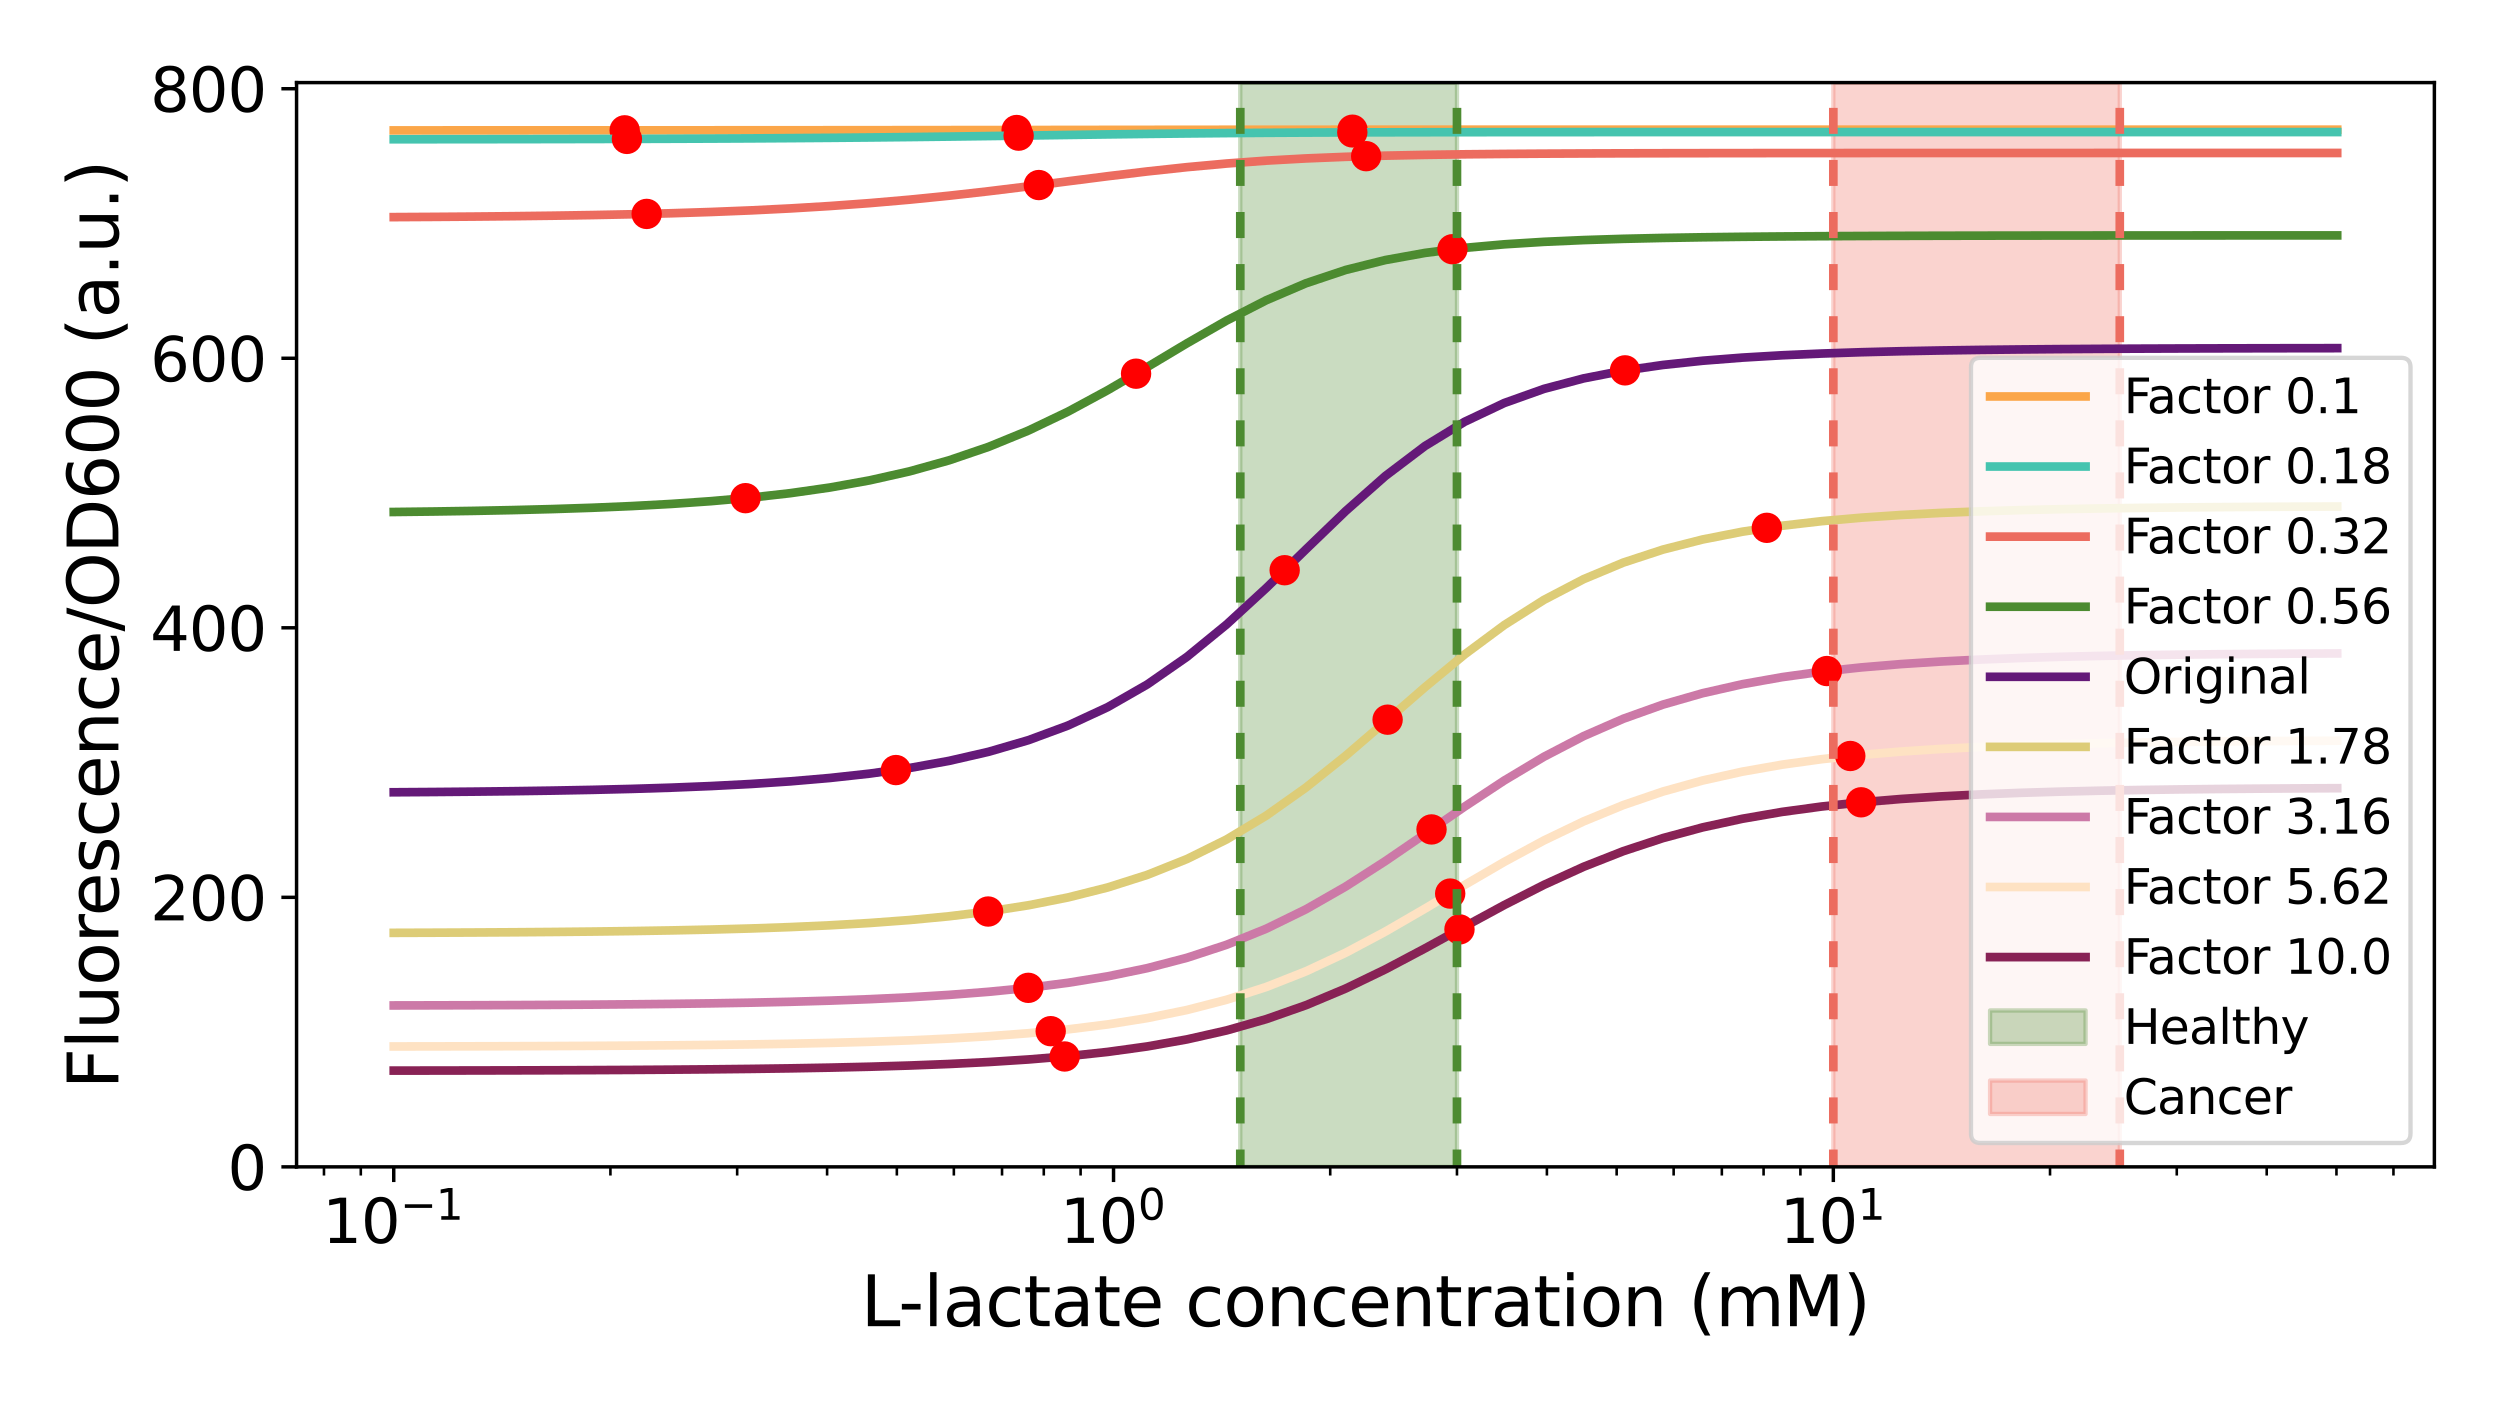 <?xml version="1.0" encoding="utf-8" standalone="no"?>
<!DOCTYPE svg PUBLIC "-//W3C//DTD SVG 1.1//EN"
  "http://www.w3.org/Graphics/SVG/1.1/DTD/svg11.dtd">
<svg xmlns:xlink="http://www.w3.org/1999/xlink" width="576pt" height="324pt" viewBox="0 0 576 324" xmlns="http://www.w3.org/2000/svg" version="1.1">
 <defs>
  <style type="text/css">*{stroke-linejoin: round; stroke-linecap: butt}</style>
 </defs>
 <g id="figure_1">
  <g id="patch_1">
   <path d="M 0 324 
L 576 324 
L 576 0 
L 0 0 
z
" style="fill: #ffffff"/>
  </g>
  <g id="axes_1">
   <g id="patch_2">
    <path d="M 68.328 268.846 
L 560.88 268.846 
L 560.88 19.035 
L 68.328 19.035 
z
" style="fill: #ffffff"/>
   </g>
   <g id="patch_3">
    <path d="M 285.762 268.846 
L 285.762 19.035 
L 335.686 19.035 
L 335.686 268.846 
z
" clip-path="url(#pfe851be391)" style="fill: #4d8b31; opacity: 0.3; stroke: #4d8b31; stroke-linejoin: miter"/>
   </g>
   <g id="patch_4">
    <path d="M 422.401 268.846 
L 422.401 19.035 
L 488.397 19.035 
L 488.397 268.846 
z
" clip-path="url(#pfe851be391)" style="fill: #ec6c5f; opacity: 0.3; stroke: #ec6c5f; stroke-linejoin: miter"/>
   </g>
   <g id="matplotlib.axis_1">
    <g id="xtick_1">
     <g id="line2d_1">
      <defs>
       <path id="maa42044d54" d="M 0 0 
L 0 3.5 
" style="stroke: #000000; stroke-width: 0.8"/>
      </defs>
      <g>
       <use xlink:href="#maa42044d54" x="90.716" y="268.846" style="stroke: #000000; stroke-width: 0.8"/>
      </g>
     </g>
     <g id="text_1">
      <!-- $\mathdefault{10^{-1}}$ -->
      <g transform="translate(74.266 286.483)scale(0.14 -0.14)">
       <defs>
        <path id="DejaVuSans-31" d="M 794 531 
L 1825 531 
L 1825 4091 
L 703 3866 
L 703 4441 
L 1819 4666 
L 2450 4666 
L 2450 531 
L 3481 531 
L 3481 0 
L 794 0 
L 794 531 
z
" transform="scale(0.016)"/>
        <path id="DejaVuSans-30" d="M 2034 4250 
Q 1547 4250 1301 3770 
Q 1056 3291 1056 2328 
Q 1056 1369 1301 889 
Q 1547 409 2034 409 
Q 2525 409 2770 889 
Q 3016 1369 3016 2328 
Q 3016 3291 2770 3770 
Q 2525 4250 2034 4250 
z
M 2034 4750 
Q 2819 4750 3233 4129 
Q 3647 3509 3647 2328 
Q 3647 1150 3233 529 
Q 2819 -91 2034 -91 
Q 1250 -91 836 529 
Q 422 1150 422 2328 
Q 422 3509 836 4129 
Q 1250 4750 2034 4750 
z
" transform="scale(0.016)"/>
        <path id="DejaVuSans-2212" d="M 678 2272 
L 4684 2272 
L 4684 1741 
L 678 1741 
L 678 2272 
z
" transform="scale(0.016)"/>
       </defs>
       <use xlink:href="#DejaVuSans-31" transform="translate(0 0.684)"/>
       <use xlink:href="#DejaVuSans-30" transform="translate(63.623 0.684)"/>
       <use xlink:href="#DejaVuSans-2212" transform="translate(128.203 38.966)scale(0.7)"/>
       <use xlink:href="#DejaVuSans-31" transform="translate(186.855 38.966)scale(0.7)"/>
      </g>
     </g>
    </g>
    <g id="xtick_2">
     <g id="line2d_2">
      <g>
       <use xlink:href="#maa42044d54" x="256.559" y="268.846" style="stroke: #000000; stroke-width: 0.8"/>
      </g>
     </g>
     <g id="text_2">
      <!-- $\mathdefault{10^{0}}$ -->
      <g transform="translate(244.239 286.483)scale(0.14 -0.14)">
       <use xlink:href="#DejaVuSans-31" transform="translate(0 0.766)"/>
       <use xlink:href="#DejaVuSans-30" transform="translate(63.623 0.766)"/>
       <use xlink:href="#DejaVuSans-30" transform="translate(128.203 39.047)scale(0.7)"/>
      </g>
     </g>
    </g>
    <g id="xtick_3">
     <g id="line2d_3">
      <g>
       <use xlink:href="#maa42044d54" x="422.401" y="268.846" style="stroke: #000000; stroke-width: 0.8"/>
      </g>
     </g>
     <g id="text_3">
      <!-- $\mathdefault{10^{1}}$ -->
      <g transform="translate(410.081 286.483)scale(0.14 -0.14)">
       <use xlink:href="#DejaVuSans-31" transform="translate(0 0.684)"/>
       <use xlink:href="#DejaVuSans-30" transform="translate(63.623 0.684)"/>
       <use xlink:href="#DejaVuSans-31" transform="translate(128.203 38.966)scale(0.7)"/>
      </g>
     </g>
    </g>
    <g id="xtick_4">
     <g id="line2d_4">
      <defs>
       <path id="mc1c6caaa5e" d="M 0 0 
L 0 2 
" style="stroke: #000000; stroke-width: 0.6"/>
      </defs>
      <g>
       <use xlink:href="#mc1c6caaa5e" x="74.644" y="268.846" style="stroke: #000000; stroke-width: 0.6"/>
      </g>
     </g>
    </g>
    <g id="xtick_5">
     <g id="line2d_5">
      <g>
       <use xlink:href="#mc1c6caaa5e" x="83.128" y="268.846" style="stroke: #000000; stroke-width: 0.6"/>
      </g>
     </g>
    </g>
    <g id="xtick_6">
     <g id="line2d_6">
      <g>
       <use xlink:href="#mc1c6caaa5e" x="140.64" y="268.846" style="stroke: #000000; stroke-width: 0.6"/>
      </g>
     </g>
    </g>
    <g id="xtick_7">
     <g id="line2d_7">
      <g>
       <use xlink:href="#mc1c6caaa5e" x="169.843" y="268.846" style="stroke: #000000; stroke-width: 0.6"/>
      </g>
     </g>
    </g>
    <g id="xtick_8">
     <g id="line2d_8">
      <g>
       <use xlink:href="#mc1c6caaa5e" x="190.563" y="268.846" style="stroke: #000000; stroke-width: 0.6"/>
      </g>
     </g>
    </g>
    <g id="xtick_9">
     <g id="line2d_9">
      <g>
       <use xlink:href="#mc1c6caaa5e" x="206.635" y="268.846" style="stroke: #000000; stroke-width: 0.6"/>
      </g>
     </g>
    </g>
    <g id="xtick_10">
     <g id="line2d_10">
      <g>
       <use xlink:href="#mc1c6caaa5e" x="219.767" y="268.846" style="stroke: #000000; stroke-width: 0.6"/>
      </g>
     </g>
    </g>
    <g id="xtick_11">
     <g id="line2d_11">
      <g>
       <use xlink:href="#mc1c6caaa5e" x="230.869" y="268.846" style="stroke: #000000; stroke-width: 0.6"/>
      </g>
     </g>
    </g>
    <g id="xtick_12">
     <g id="line2d_12">
      <g>
       <use xlink:href="#mc1c6caaa5e" x="240.487" y="268.846" style="stroke: #000000; stroke-width: 0.6"/>
      </g>
     </g>
    </g>
    <g id="xtick_13">
     <g id="line2d_13">
      <g>
       <use xlink:href="#mc1c6caaa5e" x="248.97" y="268.846" style="stroke: #000000; stroke-width: 0.6"/>
      </g>
     </g>
    </g>
    <g id="xtick_14">
     <g id="line2d_14">
      <g>
       <use xlink:href="#mc1c6caaa5e" x="306.482" y="268.846" style="stroke: #000000; stroke-width: 0.6"/>
      </g>
     </g>
    </g>
    <g id="xtick_15">
     <g id="line2d_15">
      <g>
       <use xlink:href="#mc1c6caaa5e" x="335.686" y="268.846" style="stroke: #000000; stroke-width: 0.6"/>
      </g>
     </g>
    </g>
    <g id="xtick_16">
     <g id="line2d_16">
      <g>
       <use xlink:href="#mc1c6caaa5e" x="356.406" y="268.846" style="stroke: #000000; stroke-width: 0.6"/>
      </g>
     </g>
    </g>
    <g id="xtick_17">
     <g id="line2d_17">
      <g>
       <use xlink:href="#mc1c6caaa5e" x="372.478" y="268.846" style="stroke: #000000; stroke-width: 0.6"/>
      </g>
     </g>
    </g>
    <g id="xtick_18">
     <g id="line2d_18">
      <g>
       <use xlink:href="#mc1c6caaa5e" x="385.609" y="268.846" style="stroke: #000000; stroke-width: 0.6"/>
      </g>
     </g>
    </g>
    <g id="xtick_19">
     <g id="line2d_19">
      <g>
       <use xlink:href="#mc1c6caaa5e" x="396.712" y="268.846" style="stroke: #000000; stroke-width: 0.6"/>
      </g>
     </g>
    </g>
    <g id="xtick_20">
     <g id="line2d_20">
      <g>
       <use xlink:href="#mc1c6caaa5e" x="406.33" y="268.846" style="stroke: #000000; stroke-width: 0.6"/>
      </g>
     </g>
    </g>
    <g id="xtick_21">
     <g id="line2d_21">
      <g>
       <use xlink:href="#mc1c6caaa5e" x="414.813" y="268.846" style="stroke: #000000; stroke-width: 0.6"/>
      </g>
     </g>
    </g>
    <g id="xtick_22">
     <g id="line2d_22">
      <g>
       <use xlink:href="#mc1c6caaa5e" x="472.325" y="268.846" style="stroke: #000000; stroke-width: 0.6"/>
      </g>
     </g>
    </g>
    <g id="xtick_23">
     <g id="line2d_23">
      <g>
       <use xlink:href="#mc1c6caaa5e" x="501.528" y="268.846" style="stroke: #000000; stroke-width: 0.6"/>
      </g>
     </g>
    </g>
    <g id="xtick_24">
     <g id="line2d_24">
      <g>
       <use xlink:href="#mc1c6caaa5e" x="522.249" y="268.846" style="stroke: #000000; stroke-width: 0.6"/>
      </g>
     </g>
    </g>
    <g id="xtick_25">
     <g id="line2d_25">
      <g>
       <use xlink:href="#mc1c6caaa5e" x="538.32" y="268.846" style="stroke: #000000; stroke-width: 0.6"/>
      </g>
     </g>
    </g>
    <g id="xtick_26">
     <g id="line2d_26">
      <g>
       <use xlink:href="#mc1c6caaa5e" x="551.452" y="268.846" style="stroke: #000000; stroke-width: 0.6"/>
      </g>
     </g>
    </g>
    <g id="text_4">
     <!-- L-lactate concentration (mM) -->
     <g transform="translate(198.35 305.553)scale(0.16 -0.16)">
      <defs>
       <path id="DejaVuSans-4c" d="M 628 4666 
L 1259 4666 
L 1259 531 
L 3531 531 
L 3531 0 
L 628 0 
L 628 4666 
z
" transform="scale(0.016)"/>
       <path id="DejaVuSans-2d" d="M 313 2009 
L 1997 2009 
L 1997 1497 
L 313 1497 
L 313 2009 
z
" transform="scale(0.016)"/>
       <path id="DejaVuSans-6c" d="M 603 4863 
L 1178 4863 
L 1178 0 
L 603 0 
L 603 4863 
z
" transform="scale(0.016)"/>
       <path id="DejaVuSans-61" d="M 2194 1759 
Q 1497 1759 1228 1600 
Q 959 1441 959 1056 
Q 959 750 1161 570 
Q 1363 391 1709 391 
Q 2188 391 2477 730 
Q 2766 1069 2766 1631 
L 2766 1759 
L 2194 1759 
z
M 3341 1997 
L 3341 0 
L 2766 0 
L 2766 531 
Q 2569 213 2275 61 
Q 1981 -91 1556 -91 
Q 1019 -91 701 211 
Q 384 513 384 1019 
Q 384 1609 779 1909 
Q 1175 2209 1959 2209 
L 2766 2209 
L 2766 2266 
Q 2766 2663 2505 2880 
Q 2244 3097 1772 3097 
Q 1472 3097 1187 3025 
Q 903 2953 641 2809 
L 641 3341 
Q 956 3463 1253 3523 
Q 1550 3584 1831 3584 
Q 2591 3584 2966 3190 
Q 3341 2797 3341 1997 
z
" transform="scale(0.016)"/>
       <path id="DejaVuSans-63" d="M 3122 3366 
L 3122 2828 
Q 2878 2963 2633 3030 
Q 2388 3097 2138 3097 
Q 1578 3097 1268 2742 
Q 959 2388 959 1747 
Q 959 1106 1268 751 
Q 1578 397 2138 397 
Q 2388 397 2633 464 
Q 2878 531 3122 666 
L 3122 134 
Q 2881 22 2623 -34 
Q 2366 -91 2075 -91 
Q 1284 -91 818 406 
Q 353 903 353 1747 
Q 353 2603 823 3093 
Q 1294 3584 2113 3584 
Q 2378 3584 2631 3529 
Q 2884 3475 3122 3366 
z
" transform="scale(0.016)"/>
       <path id="DejaVuSans-74" d="M 1172 4494 
L 1172 3500 
L 2356 3500 
L 2356 3053 
L 1172 3053 
L 1172 1153 
Q 1172 725 1289 603 
Q 1406 481 1766 481 
L 2356 481 
L 2356 0 
L 1766 0 
Q 1100 0 847 248 
Q 594 497 594 1153 
L 594 3053 
L 172 3053 
L 172 3500 
L 594 3500 
L 594 4494 
L 1172 4494 
z
" transform="scale(0.016)"/>
       <path id="DejaVuSans-65" d="M 3597 1894 
L 3597 1613 
L 953 1613 
Q 991 1019 1311 708 
Q 1631 397 2203 397 
Q 2534 397 2845 478 
Q 3156 559 3463 722 
L 3463 178 
Q 3153 47 2828 -22 
Q 2503 -91 2169 -91 
Q 1331 -91 842 396 
Q 353 884 353 1716 
Q 353 2575 817 3079 
Q 1281 3584 2069 3584 
Q 2775 3584 3186 3129 
Q 3597 2675 3597 1894 
z
M 3022 2063 
Q 3016 2534 2758 2815 
Q 2500 3097 2075 3097 
Q 1594 3097 1305 2825 
Q 1016 2553 972 2059 
L 3022 2063 
z
" transform="scale(0.016)"/>
       <path id="DejaVuSans-20" transform="scale(0.016)"/>
       <path id="DejaVuSans-6f" d="M 1959 3097 
Q 1497 3097 1228 2736 
Q 959 2375 959 1747 
Q 959 1119 1226 758 
Q 1494 397 1959 397 
Q 2419 397 2687 759 
Q 2956 1122 2956 1747 
Q 2956 2369 2687 2733 
Q 2419 3097 1959 3097 
z
M 1959 3584 
Q 2709 3584 3137 3096 
Q 3566 2609 3566 1747 
Q 3566 888 3137 398 
Q 2709 -91 1959 -91 
Q 1206 -91 779 398 
Q 353 888 353 1747 
Q 353 2609 779 3096 
Q 1206 3584 1959 3584 
z
" transform="scale(0.016)"/>
       <path id="DejaVuSans-6e" d="M 3513 2113 
L 3513 0 
L 2938 0 
L 2938 2094 
Q 2938 2591 2744 2837 
Q 2550 3084 2163 3084 
Q 1697 3084 1428 2787 
Q 1159 2491 1159 1978 
L 1159 0 
L 581 0 
L 581 3500 
L 1159 3500 
L 1159 2956 
Q 1366 3272 1645 3428 
Q 1925 3584 2291 3584 
Q 2894 3584 3203 3211 
Q 3513 2838 3513 2113 
z
" transform="scale(0.016)"/>
       <path id="DejaVuSans-72" d="M 2631 2963 
Q 2534 3019 2420 3045 
Q 2306 3072 2169 3072 
Q 1681 3072 1420 2755 
Q 1159 2438 1159 1844 
L 1159 0 
L 581 0 
L 581 3500 
L 1159 3500 
L 1159 2956 
Q 1341 3275 1631 3429 
Q 1922 3584 2338 3584 
Q 2397 3584 2469 3576 
Q 2541 3569 2628 3553 
L 2631 2963 
z
" transform="scale(0.016)"/>
       <path id="DejaVuSans-69" d="M 603 3500 
L 1178 3500 
L 1178 0 
L 603 0 
L 603 3500 
z
M 603 4863 
L 1178 4863 
L 1178 4134 
L 603 4134 
L 603 4863 
z
" transform="scale(0.016)"/>
       <path id="DejaVuSans-28" d="M 1984 4856 
Q 1566 4138 1362 3434 
Q 1159 2731 1159 2009 
Q 1159 1288 1364 580 
Q 1569 -128 1984 -844 
L 1484 -844 
Q 1016 -109 783 600 
Q 550 1309 550 2009 
Q 550 2706 781 3412 
Q 1013 4119 1484 4856 
L 1984 4856 
z
" transform="scale(0.016)"/>
       <path id="DejaVuSans-6d" d="M 3328 2828 
Q 3544 3216 3844 3400 
Q 4144 3584 4550 3584 
Q 5097 3584 5394 3201 
Q 5691 2819 5691 2113 
L 5691 0 
L 5113 0 
L 5113 2094 
Q 5113 2597 4934 2840 
Q 4756 3084 4391 3084 
Q 3944 3084 3684 2787 
Q 3425 2491 3425 1978 
L 3425 0 
L 2847 0 
L 2847 2094 
Q 2847 2600 2669 2842 
Q 2491 3084 2119 3084 
Q 1678 3084 1418 2786 
Q 1159 2488 1159 1978 
L 1159 0 
L 581 0 
L 581 3500 
L 1159 3500 
L 1159 2956 
Q 1356 3278 1631 3431 
Q 1906 3584 2284 3584 
Q 2666 3584 2933 3390 
Q 3200 3197 3328 2828 
z
" transform="scale(0.016)"/>
       <path id="DejaVuSans-4d" d="M 628 4666 
L 1569 4666 
L 2759 1491 
L 3956 4666 
L 4897 4666 
L 4897 0 
L 4281 0 
L 4281 4097 
L 3078 897 
L 2444 897 
L 1241 4097 
L 1241 0 
L 628 0 
L 628 4666 
z
" transform="scale(0.016)"/>
       <path id="DejaVuSans-29" d="M 513 4856 
L 1013 4856 
Q 1481 4119 1714 3412 
Q 1947 2706 1947 2009 
Q 1947 1309 1714 600 
Q 1481 -109 1013 -844 
L 513 -844 
Q 928 -128 1133 580 
Q 1338 1288 1338 2009 
Q 1338 2731 1133 3434 
Q 928 4138 513 4856 
z
" transform="scale(0.016)"/>
      </defs>
      <use xlink:href="#DejaVuSans-4c"/>
      <use xlink:href="#DejaVuSans-2d" x="53.963"/>
      <use xlink:href="#DejaVuSans-6c" x="90.047"/>
      <use xlink:href="#DejaVuSans-61" x="117.83"/>
      <use xlink:href="#DejaVuSans-63" x="179.109"/>
      <use xlink:href="#DejaVuSans-74" x="234.09"/>
      <use xlink:href="#DejaVuSans-61" x="273.299"/>
      <use xlink:href="#DejaVuSans-74" x="334.578"/>
      <use xlink:href="#DejaVuSans-65" x="373.787"/>
      <use xlink:href="#DejaVuSans-20" x="435.311"/>
      <use xlink:href="#DejaVuSans-63" x="467.098"/>
      <use xlink:href="#DejaVuSans-6f" x="522.078"/>
      <use xlink:href="#DejaVuSans-6e" x="583.26"/>
      <use xlink:href="#DejaVuSans-63" x="646.639"/>
      <use xlink:href="#DejaVuSans-65" x="701.619"/>
      <use xlink:href="#DejaVuSans-6e" x="763.143"/>
      <use xlink:href="#DejaVuSans-74" x="826.521"/>
      <use xlink:href="#DejaVuSans-72" x="865.73"/>
      <use xlink:href="#DejaVuSans-61" x="906.844"/>
      <use xlink:href="#DejaVuSans-74" x="968.123"/>
      <use xlink:href="#DejaVuSans-69" x="1007.332"/>
      <use xlink:href="#DejaVuSans-6f" x="1035.115"/>
      <use xlink:href="#DejaVuSans-6e" x="1096.297"/>
      <use xlink:href="#DejaVuSans-20" x="1159.676"/>
      <use xlink:href="#DejaVuSans-28" x="1191.463"/>
      <use xlink:href="#DejaVuSans-6d" x="1230.477"/>
      <use xlink:href="#DejaVuSans-4d" x="1327.889"/>
      <use xlink:href="#DejaVuSans-29" x="1414.168"/>
     </g>
    </g>
   </g>
   <g id="matplotlib.axis_2">
    <g id="ytick_1">
     <g id="line2d_27">
      <defs>
       <path id="m90265ac83e" d="M 0 0 
L -3.5 0 
" style="stroke: #000000; stroke-width: 0.8"/>
      </defs>
      <g>
       <use xlink:href="#m90265ac83e" x="68.328" y="268.846" style="stroke: #000000; stroke-width: 0.8"/>
      </g>
     </g>
     <g id="text_5">
      <!-- 0 -->
      <g transform="translate(52.42 274.165)scale(0.14 -0.14)">
       <use xlink:href="#DejaVuSans-30"/>
      </g>
     </g>
    </g>
    <g id="ytick_2">
     <g id="line2d_28">
      <g>
       <use xlink:href="#m90265ac83e" x="68.328" y="206.744" style="stroke: #000000; stroke-width: 0.8"/>
      </g>
     </g>
     <g id="text_6">
      <!-- 200 -->
      <g transform="translate(34.605 212.063)scale(0.14 -0.14)">
       <defs>
        <path id="DejaVuSans-32" d="M 1228 531 
L 3431 531 
L 3431 0 
L 469 0 
L 469 531 
Q 828 903 1448 1529 
Q 2069 2156 2228 2338 
Q 2531 2678 2651 2914 
Q 2772 3150 2772 3378 
Q 2772 3750 2511 3984 
Q 2250 4219 1831 4219 
Q 1534 4219 1204 4116 
Q 875 4013 500 3803 
L 500 4441 
Q 881 4594 1212 4672 
Q 1544 4750 1819 4750 
Q 2544 4750 2975 4387 
Q 3406 4025 3406 3419 
Q 3406 3131 3298 2873 
Q 3191 2616 2906 2266 
Q 2828 2175 2409 1742 
Q 1991 1309 1228 531 
z
" transform="scale(0.016)"/>
       </defs>
       <use xlink:href="#DejaVuSans-32"/>
       <use xlink:href="#DejaVuSans-30" x="63.623"/>
       <use xlink:href="#DejaVuSans-30" x="127.246"/>
      </g>
     </g>
    </g>
    <g id="ytick_3">
     <g id="line2d_29">
      <g>
       <use xlink:href="#m90265ac83e" x="68.328" y="144.643" style="stroke: #000000; stroke-width: 0.8"/>
      </g>
     </g>
     <g id="text_7">
      <!-- 400 -->
      <g transform="translate(34.605 149.962)scale(0.14 -0.14)">
       <defs>
        <path id="DejaVuSans-34" d="M 2419 4116 
L 825 1625 
L 2419 1625 
L 2419 4116 
z
M 2253 4666 
L 3047 4666 
L 3047 1625 
L 3713 1625 
L 3713 1100 
L 3047 1100 
L 3047 0 
L 2419 0 
L 2419 1100 
L 313 1100 
L 313 1709 
L 2253 4666 
z
" transform="scale(0.016)"/>
       </defs>
       <use xlink:href="#DejaVuSans-34"/>
       <use xlink:href="#DejaVuSans-30" x="63.623"/>
       <use xlink:href="#DejaVuSans-30" x="127.246"/>
      </g>
     </g>
    </g>
    <g id="ytick_4">
     <g id="line2d_30">
      <g>
       <use xlink:href="#m90265ac83e" x="68.328" y="82.542" style="stroke: #000000; stroke-width: 0.8"/>
      </g>
     </g>
     <g id="text_8">
      <!-- 600 -->
      <g transform="translate(34.605 87.861)scale(0.14 -0.14)">
       <defs>
        <path id="DejaVuSans-36" d="M 2113 2584 
Q 1688 2584 1439 2293 
Q 1191 2003 1191 1497 
Q 1191 994 1439 701 
Q 1688 409 2113 409 
Q 2538 409 2786 701 
Q 3034 994 3034 1497 
Q 3034 2003 2786 2293 
Q 2538 2584 2113 2584 
z
M 3366 4563 
L 3366 3988 
Q 3128 4100 2886 4159 
Q 2644 4219 2406 4219 
Q 1781 4219 1451 3797 
Q 1122 3375 1075 2522 
Q 1259 2794 1537 2939 
Q 1816 3084 2150 3084 
Q 2853 3084 3261 2657 
Q 3669 2231 3669 1497 
Q 3669 778 3244 343 
Q 2819 -91 2113 -91 
Q 1303 -91 875 529 
Q 447 1150 447 2328 
Q 447 3434 972 4092 
Q 1497 4750 2381 4750 
Q 2619 4750 2861 4703 
Q 3103 4656 3366 4563 
z
" transform="scale(0.016)"/>
       </defs>
       <use xlink:href="#DejaVuSans-36"/>
       <use xlink:href="#DejaVuSans-30" x="63.623"/>
       <use xlink:href="#DejaVuSans-30" x="127.246"/>
      </g>
     </g>
    </g>
    <g id="ytick_5">
     <g id="line2d_31">
      <g>
       <use xlink:href="#m90265ac83e" x="68.328" y="20.441" style="stroke: #000000; stroke-width: 0.8"/>
      </g>
     </g>
     <g id="text_9">
      <!-- 800 -->
      <g transform="translate(34.605 25.76)scale(0.14 -0.14)">
       <defs>
        <path id="DejaVuSans-38" d="M 2034 2216 
Q 1584 2216 1326 1975 
Q 1069 1734 1069 1313 
Q 1069 891 1326 650 
Q 1584 409 2034 409 
Q 2484 409 2743 651 
Q 3003 894 3003 1313 
Q 3003 1734 2745 1975 
Q 2488 2216 2034 2216 
z
M 1403 2484 
Q 997 2584 770 2862 
Q 544 3141 544 3541 
Q 544 4100 942 4425 
Q 1341 4750 2034 4750 
Q 2731 4750 3128 4425 
Q 3525 4100 3525 3541 
Q 3525 3141 3298 2862 
Q 3072 2584 2669 2484 
Q 3125 2378 3379 2068 
Q 3634 1759 3634 1313 
Q 3634 634 3220 271 
Q 2806 -91 2034 -91 
Q 1263 -91 848 271 
Q 434 634 434 1313 
Q 434 1759 690 2068 
Q 947 2378 1403 2484 
z
M 1172 3481 
Q 1172 3119 1398 2916 
Q 1625 2713 2034 2713 
Q 2441 2713 2670 2916 
Q 2900 3119 2900 3481 
Q 2900 3844 2670 4047 
Q 2441 4250 2034 4250 
Q 1625 4250 1398 4047 
Q 1172 3844 1172 3481 
z
" transform="scale(0.016)"/>
       </defs>
       <use xlink:href="#DejaVuSans-38"/>
       <use xlink:href="#DejaVuSans-30" x="63.623"/>
       <use xlink:href="#DejaVuSans-30" x="127.246"/>
      </g>
     </g>
    </g>
    <g id="text_10">
     <!-- Fluorescence/OD600 (a.u.) -->
     <g transform="translate(27.277 250.905)rotate(-90)scale(0.16 -0.16)">
      <defs>
       <path id="DejaVuSans-46" d="M 628 4666 
L 3309 4666 
L 3309 4134 
L 1259 4134 
L 1259 2759 
L 3109 2759 
L 3109 2228 
L 1259 2228 
L 1259 0 
L 628 0 
L 628 4666 
z
" transform="scale(0.016)"/>
       <path id="DejaVuSans-75" d="M 544 1381 
L 544 3500 
L 1119 3500 
L 1119 1403 
Q 1119 906 1312 657 
Q 1506 409 1894 409 
Q 2359 409 2629 706 
Q 2900 1003 2900 1516 
L 2900 3500 
L 3475 3500 
L 3475 0 
L 2900 0 
L 2900 538 
Q 2691 219 2414 64 
Q 2138 -91 1772 -91 
Q 1169 -91 856 284 
Q 544 659 544 1381 
z
M 1991 3584 
L 1991 3584 
z
" transform="scale(0.016)"/>
       <path id="DejaVuSans-73" d="M 2834 3397 
L 2834 2853 
Q 2591 2978 2328 3040 
Q 2066 3103 1784 3103 
Q 1356 3103 1142 2972 
Q 928 2841 928 2578 
Q 928 2378 1081 2264 
Q 1234 2150 1697 2047 
L 1894 2003 
Q 2506 1872 2764 1633 
Q 3022 1394 3022 966 
Q 3022 478 2636 193 
Q 2250 -91 1575 -91 
Q 1294 -91 989 -36 
Q 684 19 347 128 
L 347 722 
Q 666 556 975 473 
Q 1284 391 1588 391 
Q 1994 391 2212 530 
Q 2431 669 2431 922 
Q 2431 1156 2273 1281 
Q 2116 1406 1581 1522 
L 1381 1569 
Q 847 1681 609 1914 
Q 372 2147 372 2553 
Q 372 3047 722 3315 
Q 1072 3584 1716 3584 
Q 2034 3584 2315 3537 
Q 2597 3491 2834 3397 
z
" transform="scale(0.016)"/>
       <path id="DejaVuSans-2f" d="M 1625 4666 
L 2156 4666 
L 531 -594 
L 0 -594 
L 1625 4666 
z
" transform="scale(0.016)"/>
       <path id="DejaVuSans-4f" d="M 2522 4238 
Q 1834 4238 1429 3725 
Q 1025 3213 1025 2328 
Q 1025 1447 1429 934 
Q 1834 422 2522 422 
Q 3209 422 3611 934 
Q 4013 1447 4013 2328 
Q 4013 3213 3611 3725 
Q 3209 4238 2522 4238 
z
M 2522 4750 
Q 3503 4750 4090 4092 
Q 4678 3434 4678 2328 
Q 4678 1225 4090 567 
Q 3503 -91 2522 -91 
Q 1538 -91 948 565 
Q 359 1222 359 2328 
Q 359 3434 948 4092 
Q 1538 4750 2522 4750 
z
" transform="scale(0.016)"/>
       <path id="DejaVuSans-44" d="M 1259 4147 
L 1259 519 
L 2022 519 
Q 2988 519 3436 956 
Q 3884 1394 3884 2338 
Q 3884 3275 3436 3711 
Q 2988 4147 2022 4147 
L 1259 4147 
z
M 628 4666 
L 1925 4666 
Q 3281 4666 3915 4102 
Q 4550 3538 4550 2338 
Q 4550 1131 3912 565 
Q 3275 0 1925 0 
L 628 0 
L 628 4666 
z
" transform="scale(0.016)"/>
       <path id="DejaVuSans-2e" d="M 684 794 
L 1344 794 
L 1344 0 
L 684 0 
L 684 794 
z
" transform="scale(0.016)"/>
      </defs>
      <use xlink:href="#DejaVuSans-46"/>
      <use xlink:href="#DejaVuSans-6c" x="57.52"/>
      <use xlink:href="#DejaVuSans-75" x="85.303"/>
      <use xlink:href="#DejaVuSans-6f" x="148.682"/>
      <use xlink:href="#DejaVuSans-72" x="209.863"/>
      <use xlink:href="#DejaVuSans-65" x="248.727"/>
      <use xlink:href="#DejaVuSans-73" x="310.25"/>
      <use xlink:href="#DejaVuSans-63" x="362.35"/>
      <use xlink:href="#DejaVuSans-65" x="417.33"/>
      <use xlink:href="#DejaVuSans-6e" x="478.854"/>
      <use xlink:href="#DejaVuSans-63" x="542.232"/>
      <use xlink:href="#DejaVuSans-65" x="597.213"/>
      <use xlink:href="#DejaVuSans-2f" x="658.736"/>
      <use xlink:href="#DejaVuSans-4f" x="692.428"/>
      <use xlink:href="#DejaVuSans-44" x="771.139"/>
      <use xlink:href="#DejaVuSans-36" x="848.141"/>
      <use xlink:href="#DejaVuSans-30" x="911.764"/>
      <use xlink:href="#DejaVuSans-30" x="975.387"/>
      <use xlink:href="#DejaVuSans-20" x="1039.01"/>
      <use xlink:href="#DejaVuSans-28" x="1070.797"/>
      <use xlink:href="#DejaVuSans-61" x="1109.811"/>
      <use xlink:href="#DejaVuSans-2e" x="1171.09"/>
      <use xlink:href="#DejaVuSans-75" x="1202.877"/>
      <use xlink:href="#DejaVuSans-2e" x="1266.256"/>
      <use xlink:href="#DejaVuSans-29" x="1298.043"/>
     </g>
    </g>
   </g>
   <g id="line2d_32">
    <path d="M 90.716 30.038 
L 99.855 30.038 
L 108.993 30.037 
L 118.131 30.036 
L 127.269 30.034 
L 136.408 30.032 
L 145.546 30.03 
L 154.684 30.027 
L 163.822 30.023 
L 172.961 30.018 
L 182.099 30.013 
L 191.237 30.006 
L 200.375 29.997 
L 209.514 29.988 
L 218.652 29.977 
L 227.79 29.965 
L 236.928 29.953 
L 246.067 29.94 
L 255.205 29.928 
L 264.343 29.917 
L 273.482 29.907 
L 282.62 29.898 
L 291.758 29.892 
L 300.896 29.887 
L 310.035 29.883 
L 319.173 29.881 
L 328.311 29.879 
L 337.449 29.878 
L 346.588 29.877 
L 355.726 29.876 
L 364.864 29.876 
L 374.002 29.876 
L 383.141 29.875 
L 392.279 29.875 
L 401.417 29.875 
L 410.556 29.875 
L 419.694 29.875 
L 428.832 29.875 
L 437.97 29.875 
L 447.109 29.875 
L 456.247 29.875 
L 465.385 29.875 
L 474.523 29.875 
L 483.662 29.875 
L 492.8 29.875 
L 501.938 29.875 
L 511.076 29.875 
L 520.215 29.875 
L 529.353 29.875 
L 538.491 29.875 
" clip-path="url(#pfe851be391)" style="fill: none; stroke: #fba649; stroke-width: 2; stroke-linecap: square"/>
   </g>
   <g id="line2d_33">
    <defs>
     <path id="ma0d1c01348" d="M 0 3 
C 0.796 3 1.559 2.684 2.121 2.121 
C 2.684 1.559 3 0.796 3 0 
C 3 -0.796 2.684 -1.559 2.121 -2.121 
C 1.559 -2.684 0.796 -3 0 -3 
C -0.796 -3 -1.559 -2.684 -2.121 -2.121 
C -2.684 -1.559 -3 -0.796 -3 0 
C -3 0.796 -2.684 1.559 -2.121 2.121 
C -1.559 2.684 -0.796 3 0 3 
z
" style="stroke: #ff0000"/>
    </defs>
    <g clip-path="url(#pfe851be391)">
     <use xlink:href="#ma0d1c01348" x="143.925" y="30.03" style="fill: #ff0000; stroke: #ff0000"/>
     <use xlink:href="#ma0d1c01348" x="234.231" y="29.957" style="fill: #ff0000; stroke: #ff0000"/>
     <use xlink:href="#ma0d1c01348" x="311.611" y="29.883" style="fill: #ff0000; stroke: #ff0000"/>
    </g>
   </g>
   <g id="line2d_34">
    <path d="M 90.716 32.086 
L 99.855 32.079 
L 108.993 32.07 
L 118.131 32.058 
L 127.269 32.043 
L 136.408 32.024 
L 145.546 32 
L 154.684 31.97 
L 163.822 31.932 
L 172.961 31.885 
L 182.099 31.827 
L 191.237 31.758 
L 200.375 31.675 
L 209.514 31.579 
L 218.652 31.47 
L 227.79 31.35 
L 236.928 31.223 
L 246.067 31.094 
L 255.205 30.968 
L 264.343 30.852 
L 273.482 30.75 
L 282.62 30.666 
L 291.758 30.599 
L 300.896 30.548 
L 310.035 30.512 
L 319.173 30.485 
L 328.311 30.467 
L 337.449 30.454 
L 346.588 30.446 
L 355.726 30.439 
L 364.864 30.435 
L 374.002 30.432 
L 383.141 30.43 
L 392.279 30.428 
L 401.417 30.427 
L 410.556 30.426 
L 419.694 30.425 
L 428.832 30.425 
L 437.97 30.425 
L 447.109 30.424 
L 456.247 30.424 
L 465.385 30.424 
L 474.523 30.424 
L 483.662 30.424 
L 492.8 30.424 
L 501.938 30.424 
L 511.076 30.424 
L 520.215 30.423 
L 529.353 30.423 
L 538.491 30.423 
" clip-path="url(#pfe851be391)" style="fill: none; stroke: #45c4af; stroke-width: 2; stroke-linecap: square"/>
   </g>
   <g id="line2d_35">
    <g clip-path="url(#pfe851be391)">
     <use xlink:href="#ma0d1c01348" x="144.441" y="32.003" style="fill: #ff0000; stroke: #ff0000"/>
     <use xlink:href="#ma0d1c01348" x="234.691" y="31.255" style="fill: #ff0000; stroke: #ff0000"/>
     <use xlink:href="#ma0d1c01348" x="311.57" y="30.507" style="fill: #ff0000; stroke: #ff0000"/>
    </g>
   </g>
   <g id="line2d_36">
    <path d="M 90.716 50.025 
L 99.855 49.971 
L 108.993 49.901 
L 118.131 49.812 
L 127.269 49.698 
L 136.408 49.552 
L 145.546 49.368 
L 154.684 49.135 
L 163.822 48.841 
L 172.961 48.475 
L 182.099 48.022 
L 191.237 47.468 
L 200.375 46.8 
L 209.514 46.009 
L 218.652 45.093 
L 227.79 44.062 
L 236.928 42.941 
L 246.067 41.77 
L 255.205 40.603 
L 264.343 39.498 
L 273.482 38.511 
L 282.62 37.677 
L 291.758 37.01 
L 300.896 36.502 
L 310.035 36.131 
L 319.173 35.866 
L 328.311 35.681 
L 337.449 35.553 
L 346.588 35.464 
L 355.726 35.402 
L 364.864 35.359 
L 374.002 35.328 
L 383.141 35.306 
L 392.279 35.29 
L 401.417 35.278 
L 410.556 35.269 
L 419.694 35.263 
L 428.832 35.258 
L 437.97 35.254 
L 447.109 35.251 
L 456.247 35.249 
L 465.385 35.248 
L 474.523 35.246 
L 483.662 35.245 
L 492.8 35.245 
L 501.938 35.244 
L 511.076 35.244 
L 520.215 35.243 
L 529.353 35.243 
L 538.491 35.243 
" clip-path="url(#pfe851be391)" style="fill: none; stroke: #ec6c5f; stroke-width: 2; stroke-linecap: square"/>
   </g>
   <g id="line2d_37">
    <g clip-path="url(#pfe851be391)">
     <use xlink:href="#ma0d1c01348" x="148.994" y="49.286" style="fill: #ff0000; stroke: #ff0000"/>
     <use xlink:href="#ma0d1c01348" x="239.346" y="42.634" style="fill: #ff0000; stroke: #ff0000"/>
     <use xlink:href="#ma0d1c01348" x="314.766" y="35.982" style="fill: #ff0000; stroke: #ff0000"/>
    </g>
   </g>
   <g id="line2d_38">
    <path d="M 90.716 117.962 
L 99.855 117.851 
L 108.993 117.709 
L 118.131 117.526 
L 127.269 117.291 
L 136.408 116.989 
L 145.546 116.601 
L 154.684 116.104 
L 163.822 115.469 
L 172.961 114.658 
L 182.099 113.626 
L 191.237 112.319 
L 200.375 110.672 
L 209.514 108.613 
L 218.652 106.061 
L 227.79 102.945 
L 236.928 99.207 
L 246.067 94.837 
L 255.205 89.897 
L 264.343 84.556 
L 273.482 79.092 
L 282.62 73.852 
L 291.758 69.168 
L 300.896 65.263 
L 310.035 62.202 
L 319.173 59.918 
L 328.311 58.272 
L 337.449 57.107 
L 346.588 56.291 
L 355.726 55.718 
L 364.864 55.314 
L 374.002 55.026 
L 383.141 54.82 
L 392.279 54.67 
L 401.417 54.56 
L 410.556 54.479 
L 419.694 54.419 
L 428.832 54.374 
L 437.97 54.34 
L 447.109 54.314 
L 456.247 54.294 
L 465.385 54.279 
L 474.523 54.268 
L 483.662 54.259 
L 492.8 54.252 
L 501.938 54.247 
L 511.076 54.243 
L 520.215 54.239 
L 529.353 54.237 
L 538.491 54.235 
" clip-path="url(#pfe851be391)" style="fill: none; stroke: #4c8b30; stroke-width: 2; stroke-linecap: square"/>
   </g>
   <g id="line2d_39">
    <g clip-path="url(#pfe851be391)">
     <use xlink:href="#ma0d1c01348" x="171.761" y="114.776" style="fill: #ff0000; stroke: #ff0000"/>
     <use xlink:href="#ma0d1c01348" x="261.75" y="86.099" style="fill: #ff0000; stroke: #ff0000"/>
     <use xlink:href="#ma0d1c01348" x="334.646" y="57.421" style="fill: #ff0000; stroke: #ff0000"/>
    </g>
   </g>
   <g id="line2d_40">
    <path d="M 90.716 182.54 
L 99.855 182.477 
L 108.993 182.396 
L 118.131 182.292 
L 127.269 182.157 
L 136.408 181.985 
L 145.546 181.762 
L 154.684 181.475 
L 163.822 181.107 
L 172.961 180.633 
L 182.099 180.024 
L 191.237 179.241 
L 200.375 178.238 
L 209.514 176.952 
L 218.652 175.307 
L 227.79 173.207 
L 236.928 170.538 
L 246.067 167.161 
L 255.205 162.927 
L 264.343 157.686 
L 273.482 151.331 
L 282.62 143.863 
L 291.758 135.467 
L 300.896 126.564 
L 310.035 117.76 
L 319.173 109.679 
L 328.311 102.763 
L 337.449 97.177 
L 346.588 92.854 
L 355.726 89.597 
L 364.864 87.18 
L 374.002 85.398 
L 383.141 84.085 
L 392.279 83.114 
L 401.417 82.395 
L 410.556 81.858 
L 419.694 81.456 
L 428.832 81.153 
L 437.97 80.923 
L 447.109 80.749 
L 456.247 80.616 
L 465.385 80.514 
L 474.523 80.435 
L 483.662 80.375 
L 492.8 80.329 
L 501.938 80.293 
L 511.076 80.265 
L 520.215 80.244 
L 529.353 80.227 
L 538.491 80.215 
" clip-path="url(#pfe851be391)" style="fill: none; stroke: #641978; stroke-width: 2; stroke-linecap: square"/>
   </g>
   <g id="line2d_41">
    <g clip-path="url(#pfe851be391)">
     <use xlink:href="#ma0d1c01348" x="206.418" y="177.423" style="fill: #ff0000; stroke: #ff0000"/>
     <use xlink:href="#ma0d1c01348" x="295.987" y="131.377" style="fill: #ff0000; stroke: #ff0000"/>
     <use xlink:href="#ma0d1c01348" x="374.406" y="85.331" style="fill: #ff0000; stroke: #ff0000"/>
    </g>
   </g>
   <g id="line2d_42">
    <path d="M 90.716 214.928 
L 99.855 214.895 
L 108.993 214.852 
L 118.131 214.797 
L 127.269 214.726 
L 136.408 214.635 
L 145.546 214.517 
L 154.684 214.366 
L 163.822 214.172 
L 172.961 213.922 
L 182.099 213.601 
L 191.237 213.188 
L 200.375 212.659 
L 209.514 211.98 
L 218.652 211.111 
L 227.79 209.999 
L 236.928 208.579 
L 246.067 206.77 
L 255.205 204.471 
L 264.343 201.563 
L 273.482 197.915 
L 282.62 193.396 
L 291.758 187.909 
L 300.896 181.443 
L 310.035 174.13 
L 319.173 166.279 
L 328.311 158.339 
L 337.449 150.788 
L 346.588 144.009 
L 355.726 138.211 
L 364.864 133.44 
L 374.002 129.621 
L 383.141 126.623 
L 392.279 124.297 
L 401.417 122.506 
L 410.556 121.132 
L 419.694 120.08 
L 428.832 119.273 
L 437.97 118.655 
L 447.109 118.18 
L 456.247 117.815 
L 465.385 117.534 
L 474.523 117.317 
L 483.662 117.15 
L 492.8 117.021 
L 501.938 116.921 
L 511.076 116.843 
L 520.215 116.783 
L 529.353 116.737 
L 538.491 116.701 
" clip-path="url(#pfe851be391)" style="fill: none; stroke: #ddcc77; stroke-width: 2; stroke-linecap: square"/>
   </g>
   <g id="line2d_43">
    <g clip-path="url(#pfe851be391)">
     <use xlink:href="#ma0d1c01348" x="227.664" y="210.016" style="fill: #ff0000; stroke: #ff0000"/>
     <use xlink:href="#ma0d1c01348" x="319.705" y="165.814" style="fill: #ff0000; stroke: #ff0000"/>
     <use xlink:href="#ma0d1c01348" x="407.077" y="121.612" style="fill: #ff0000; stroke: #ff0000"/>
    </g>
   </g>
   <g id="line2d_44">
    <path d="M 90.716 231.654 
L 99.855 231.633 
L 108.993 231.606 
L 118.131 231.571 
L 127.269 231.526 
L 136.408 231.468 
L 145.546 231.393 
L 154.684 231.297 
L 163.822 231.173 
L 172.961 231.014 
L 182.099 230.81 
L 191.237 230.547 
L 200.375 230.209 
L 209.514 229.776 
L 218.652 229.221 
L 227.79 228.509 
L 236.928 227.598 
L 246.067 226.434 
L 255.205 224.948 
L 264.343 223.058 
L 273.482 220.667 
L 282.62 217.669 
L 291.758 213.966 
L 300.896 209.494 
L 310.035 204.264 
L 319.173 198.401 
L 328.311 192.151 
L 337.449 185.846 
L 346.588 179.824 
L 355.726 174.356 
L 364.864 169.6 
L 374.002 165.605 
L 383.141 162.338 
L 392.279 159.717 
L 401.417 157.644 
L 410.556 156.019 
L 419.694 154.753 
L 428.832 153.77 
L 437.97 153.008 
L 447.109 152.419 
L 456.247 151.962 
L 465.385 151.609 
L 474.523 151.336 
L 483.662 151.124 
L 492.8 150.96 
L 501.938 150.833 
L 511.076 150.734 
L 520.215 150.658 
L 529.353 150.599 
L 538.491 150.553 
" clip-path="url(#pfe851be391)" style="fill: none; stroke: #cc79a7; stroke-width: 2; stroke-linecap: square"/>
   </g>
   <g id="line2d_45">
    <g clip-path="url(#pfe851be391)">
     <use xlink:href="#ma0d1c01348" x="236.923" y="227.599" style="fill: #ff0000; stroke: #ff0000"/>
     <use xlink:href="#ma0d1c01348" x="329.822" y="191.103" style="fill: #ff0000; stroke: #ff0000"/>
     <use xlink:href="#ma0d1c01348" x="420.906" y="154.608" style="fill: #ff0000; stroke: #ff0000"/>
    </g>
   </g>
   <g id="line2d_46">
    <path d="M 90.716 241.105 
L 99.855 241.09 
L 108.993 241.07 
L 118.131 241.044 
L 127.269 241.01 
L 136.408 240.967 
L 145.546 240.912 
L 154.684 240.841 
L 163.822 240.749 
L 172.961 240.63 
L 182.099 240.478 
L 191.237 240.282 
L 200.375 240.029 
L 209.514 239.704 
L 218.652 239.286 
L 227.79 238.748 
L 236.928 238.057 
L 246.067 237.168 
L 255.205 236.027 
L 264.343 234.565 
L 273.482 232.7 
L 282.62 230.34 
L 291.758 227.393 
L 300.896 223.789 
L 310.035 219.514 
L 319.173 214.642 
L 328.311 209.349 
L 337.449 203.897 
L 346.588 198.575 
L 355.726 193.635 
L 364.864 189.247 
L 374.002 185.491 
L 383.141 182.368 
L 392.279 179.827 
L 401.417 177.793 
L 410.556 176.183 
L 419.694 174.918 
L 428.832 173.93 
L 437.97 173.161 
L 447.109 172.563 
L 456.247 172.099 
L 465.385 171.739 
L 474.523 171.459 
L 483.662 171.243 
L 492.8 171.074 
L 501.938 170.944 
L 511.076 170.843 
L 520.215 170.765 
L 529.353 170.704 
L 538.491 170.657 
" clip-path="url(#pfe851be391)" style="fill: none; stroke: #fee2c3; stroke-width: 2; stroke-linecap: square"/>
   </g>
   <g id="line2d_47">
    <g clip-path="url(#pfe851be391)">
     <use xlink:href="#ma0d1c01348" x="242.081" y="237.583" style="fill: #ff0000; stroke: #ff0000"/>
     <use xlink:href="#ma0d1c01348" x="334.125" y="205.881" style="fill: #ff0000; stroke: #ff0000"/>
     <use xlink:href="#ma0d1c01348" x="426.306" y="174.179" style="fill: #ff0000; stroke: #ff0000"/>
    </g>
   </g>
   <g id="line2d_48">
    <path d="M 90.716 246.668 
L 99.855 246.656 
L 108.993 246.639 
L 118.131 246.617 
L 127.269 246.59 
L 136.408 246.554 
L 145.546 246.508 
L 154.684 246.449 
L 163.822 246.373 
L 172.961 246.274 
L 182.099 246.147 
L 191.237 245.983 
L 200.375 245.772 
L 209.514 245.499 
L 218.652 245.146 
L 227.79 244.691 
L 236.928 244.103 
L 246.067 243.343 
L 255.205 242.363 
L 264.343 241.099 
L 273.482 239.475 
L 282.62 237.407 
L 291.758 234.804 
L 300.896 231.595 
L 310.035 227.758 
L 319.173 223.346 
L 328.311 218.509 
L 337.449 213.478 
L 346.588 208.519 
L 355.726 203.871 
L 364.864 199.706 
L 374.002 196.11 
L 383.141 193.098 
L 392.279 190.631 
L 401.417 188.646 
L 410.556 187.068 
L 419.694 185.824 
L 428.832 184.849 
L 437.97 184.088 
L 447.109 183.495 
L 456.247 183.034 
L 465.385 182.676 
L 474.523 182.398 
L 483.662 182.182 
L 492.8 182.015 
L 501.938 181.885 
L 511.076 181.784 
L 520.215 181.706 
L 529.353 181.645 
L 538.491 181.598 
" clip-path="url(#pfe851be391)" style="fill: none; stroke: #882255; stroke-width: 2; stroke-linecap: square"/>
   </g>
   <g id="line2d_49">
    <g clip-path="url(#pfe851be391)">
     <use xlink:href="#ma0d1c01348" x="245.298" y="243.415" style="fill: #ff0000; stroke: #ff0000"/>
     <use xlink:href="#ma0d1c01348" x="336.263" y="214.133" style="fill: #ff0000; stroke: #ff0000"/>
     <use xlink:href="#ma0d1c01348" x="428.799" y="184.852" style="fill: #ff0000; stroke: #ff0000"/>
    </g>
   </g>
   <g id="line2d_50">
    <path d="M 285.762 268.846 
L 285.762 19.035 
" clip-path="url(#pfe851be391)" style="fill: none; stroke-dasharray: 6,6; stroke-dashoffset: 2; stroke: #4d8b31; stroke-width: 2"/>
   </g>
   <g id="line2d_51">
    <path d="M 335.686 268.846 
L 335.686 19.035 
" clip-path="url(#pfe851be391)" style="fill: none; stroke-dasharray: 6,6; stroke-dashoffset: 2; stroke: #4d8b31; stroke-width: 2"/>
   </g>
   <g id="line2d_52">
    <path d="M 422.401 268.846 
L 422.401 19.035 
" clip-path="url(#pfe851be391)" style="fill: none; stroke-dasharray: 6,6; stroke-dashoffset: 2; stroke: #ec6c5f; stroke-width: 2"/>
   </g>
   <g id="line2d_53">
    <path d="M 488.397 268.846 
L 488.397 19.035 
" clip-path="url(#pfe851be391)" style="fill: none; stroke-dasharray: 6,6; stroke-dashoffset: 2; stroke: #ec6c5f; stroke-width: 2"/>
   </g>
   <g id="patch_5">
    <path d="M 68.328 268.846 
L 68.328 19.035 
" style="fill: none; stroke: #000000; stroke-width: 0.8; stroke-linejoin: miter; stroke-linecap: square"/>
   </g>
   <g id="patch_6">
    <path d="M 560.88 268.846 
L 560.88 19.035 
" style="fill: none; stroke: #000000; stroke-width: 0.8; stroke-linejoin: miter; stroke-linecap: square"/>
   </g>
   <g id="patch_7">
    <path d="M 68.328 268.846 
L 560.88 268.846 
" style="fill: none; stroke: #000000; stroke-width: 0.8; stroke-linejoin: miter; stroke-linecap: square"/>
   </g>
   <g id="patch_8">
    <path d="M 68.328 19.035 
L 560.88 19.035 
" style="fill: none; stroke: #000000; stroke-width: 0.8; stroke-linejoin: miter; stroke-linecap: square"/>
   </g>
   <g id="legend_1">
    <g id="patch_9">
     <path d="M 456.315 263.346 
L 553.18 263.346 
Q 555.38 263.346 555.38 261.146 
L 555.38 84.64 
Q 555.38 82.44 553.18 82.44 
L 456.315 82.44 
Q 454.115 82.44 454.115 84.64 
L 454.115 261.146 
Q 454.115 263.346 456.315 263.346 
z
" style="fill: #ffffff; opacity: 0.8; stroke: #cccccc; stroke-linejoin: miter"/>
    </g>
    <g id="line2d_54">
     <path d="M 458.515 91.349 
L 469.515 91.349 
L 480.515 91.349 
" style="fill: none; stroke: #fba649; stroke-width: 2; stroke-linecap: square"/>
    </g>
    <g id="text_11">
     <!-- Factor 0.1 -->
     <g transform="translate(489.315 95.199)scale(0.11 -0.11)">
      <use xlink:href="#DejaVuSans-46"/>
      <use xlink:href="#DejaVuSans-61" x="48.395"/>
      <use xlink:href="#DejaVuSans-63" x="109.674"/>
      <use xlink:href="#DejaVuSans-74" x="164.654"/>
      <use xlink:href="#DejaVuSans-6f" x="203.863"/>
      <use xlink:href="#DejaVuSans-72" x="265.045"/>
      <use xlink:href="#DejaVuSans-20" x="306.158"/>
      <use xlink:href="#DejaVuSans-30" x="337.945"/>
      <use xlink:href="#DejaVuSans-2e" x="401.568"/>
      <use xlink:href="#DejaVuSans-31" x="433.355"/>
     </g>
    </g>
    <g id="line2d_55">
     <path d="M 458.515 107.495 
L 469.515 107.495 
L 480.515 107.495 
" style="fill: none; stroke: #45c4af; stroke-width: 2; stroke-linecap: square"/>
    </g>
    <g id="text_12">
     <!-- Factor 0.18 -->
     <g transform="translate(489.315 111.345)scale(0.11 -0.11)">
      <use xlink:href="#DejaVuSans-46"/>
      <use xlink:href="#DejaVuSans-61" x="48.395"/>
      <use xlink:href="#DejaVuSans-63" x="109.674"/>
      <use xlink:href="#DejaVuSans-74" x="164.654"/>
      <use xlink:href="#DejaVuSans-6f" x="203.863"/>
      <use xlink:href="#DejaVuSans-72" x="265.045"/>
      <use xlink:href="#DejaVuSans-20" x="306.158"/>
      <use xlink:href="#DejaVuSans-30" x="337.945"/>
      <use xlink:href="#DejaVuSans-2e" x="401.568"/>
      <use xlink:href="#DejaVuSans-31" x="433.355"/>
      <use xlink:href="#DejaVuSans-38" x="496.979"/>
     </g>
    </g>
    <g id="line2d_56">
     <path d="M 458.515 123.64 
L 469.515 123.64 
L 480.515 123.64 
" style="fill: none; stroke: #ec6c5f; stroke-width: 2; stroke-linecap: square"/>
    </g>
    <g id="text_13">
     <!-- Factor 0.32 -->
     <g transform="translate(489.315 127.49)scale(0.11 -0.11)">
      <defs>
       <path id="DejaVuSans-33" d="M 2597 2516 
Q 3050 2419 3304 2112 
Q 3559 1806 3559 1356 
Q 3559 666 3084 287 
Q 2609 -91 1734 -91 
Q 1441 -91 1130 -33 
Q 819 25 488 141 
L 488 750 
Q 750 597 1062 519 
Q 1375 441 1716 441 
Q 2309 441 2620 675 
Q 2931 909 2931 1356 
Q 2931 1769 2642 2001 
Q 2353 2234 1838 2234 
L 1294 2234 
L 1294 2753 
L 1863 2753 
Q 2328 2753 2575 2939 
Q 2822 3125 2822 3475 
Q 2822 3834 2567 4026 
Q 2313 4219 1838 4219 
Q 1578 4219 1281 4162 
Q 984 4106 628 3988 
L 628 4550 
Q 988 4650 1302 4700 
Q 1616 4750 1894 4750 
Q 2613 4750 3031 4423 
Q 3450 4097 3450 3541 
Q 3450 3153 3228 2886 
Q 3006 2619 2597 2516 
z
" transform="scale(0.016)"/>
      </defs>
      <use xlink:href="#DejaVuSans-46"/>
      <use xlink:href="#DejaVuSans-61" x="48.395"/>
      <use xlink:href="#DejaVuSans-63" x="109.674"/>
      <use xlink:href="#DejaVuSans-74" x="164.654"/>
      <use xlink:href="#DejaVuSans-6f" x="203.863"/>
      <use xlink:href="#DejaVuSans-72" x="265.045"/>
      <use xlink:href="#DejaVuSans-20" x="306.158"/>
      <use xlink:href="#DejaVuSans-30" x="337.945"/>
      <use xlink:href="#DejaVuSans-2e" x="401.568"/>
      <use xlink:href="#DejaVuSans-33" x="433.355"/>
      <use xlink:href="#DejaVuSans-32" x="496.979"/>
     </g>
    </g>
    <g id="line2d_57">
     <path d="M 458.515 139.786 
L 469.515 139.786 
L 480.515 139.786 
" style="fill: none; stroke: #4c8b30; stroke-width: 2; stroke-linecap: square"/>
    </g>
    <g id="text_14">
     <!-- Factor 0.56 -->
     <g transform="translate(489.315 143.636)scale(0.11 -0.11)">
      <defs>
       <path id="DejaVuSans-35" d="M 691 4666 
L 3169 4666 
L 3169 4134 
L 1269 4134 
L 1269 2991 
Q 1406 3038 1543 3061 
Q 1681 3084 1819 3084 
Q 2600 3084 3056 2656 
Q 3513 2228 3513 1497 
Q 3513 744 3044 326 
Q 2575 -91 1722 -91 
Q 1428 -91 1123 -41 
Q 819 9 494 109 
L 494 744 
Q 775 591 1075 516 
Q 1375 441 1709 441 
Q 2250 441 2565 725 
Q 2881 1009 2881 1497 
Q 2881 1984 2565 2268 
Q 2250 2553 1709 2553 
Q 1456 2553 1204 2497 
Q 953 2441 691 2322 
L 691 4666 
z
" transform="scale(0.016)"/>
      </defs>
      <use xlink:href="#DejaVuSans-46"/>
      <use xlink:href="#DejaVuSans-61" x="48.395"/>
      <use xlink:href="#DejaVuSans-63" x="109.674"/>
      <use xlink:href="#DejaVuSans-74" x="164.654"/>
      <use xlink:href="#DejaVuSans-6f" x="203.863"/>
      <use xlink:href="#DejaVuSans-72" x="265.045"/>
      <use xlink:href="#DejaVuSans-20" x="306.158"/>
      <use xlink:href="#DejaVuSans-30" x="337.945"/>
      <use xlink:href="#DejaVuSans-2e" x="401.568"/>
      <use xlink:href="#DejaVuSans-35" x="433.355"/>
      <use xlink:href="#DejaVuSans-36" x="496.979"/>
     </g>
    </g>
    <g id="line2d_58">
     <path d="M 458.515 155.932 
L 469.515 155.932 
L 480.515 155.932 
" style="fill: none; stroke: #641978; stroke-width: 2; stroke-linecap: square"/>
    </g>
    <g id="text_15">
     <!-- Original -->
     <g transform="translate(489.315 159.782)scale(0.11 -0.11)">
      <defs>
       <path id="DejaVuSans-67" d="M 2906 1791 
Q 2906 2416 2648 2759 
Q 2391 3103 1925 3103 
Q 1463 3103 1205 2759 
Q 947 2416 947 1791 
Q 947 1169 1205 825 
Q 1463 481 1925 481 
Q 2391 481 2648 825 
Q 2906 1169 2906 1791 
z
M 3481 434 
Q 3481 -459 3084 -895 
Q 2688 -1331 1869 -1331 
Q 1566 -1331 1297 -1286 
Q 1028 -1241 775 -1147 
L 775 -588 
Q 1028 -725 1275 -790 
Q 1522 -856 1778 -856 
Q 2344 -856 2625 -561 
Q 2906 -266 2906 331 
L 2906 616 
Q 2728 306 2450 153 
Q 2172 0 1784 0 
Q 1141 0 747 490 
Q 353 981 353 1791 
Q 353 2603 747 3093 
Q 1141 3584 1784 3584 
Q 2172 3584 2450 3431 
Q 2728 3278 2906 2969 
L 2906 3500 
L 3481 3500 
L 3481 434 
z
" transform="scale(0.016)"/>
      </defs>
      <use xlink:href="#DejaVuSans-4f"/>
      <use xlink:href="#DejaVuSans-72" x="78.711"/>
      <use xlink:href="#DejaVuSans-69" x="119.824"/>
      <use xlink:href="#DejaVuSans-67" x="147.607"/>
      <use xlink:href="#DejaVuSans-69" x="211.084"/>
      <use xlink:href="#DejaVuSans-6e" x="238.867"/>
      <use xlink:href="#DejaVuSans-61" x="302.246"/>
      <use xlink:href="#DejaVuSans-6c" x="363.525"/>
     </g>
    </g>
    <g id="line2d_59">
     <path d="M 458.515 172.078 
L 469.515 172.078 
L 480.515 172.078 
" style="fill: none; stroke: #ddcc77; stroke-width: 2; stroke-linecap: square"/>
    </g>
    <g id="text_16">
     <!-- Factor 1.78 -->
     <g transform="translate(489.315 175.928)scale(0.11 -0.11)">
      <defs>
       <path id="DejaVuSans-37" d="M 525 4666 
L 3525 4666 
L 3525 4397 
L 1831 0 
L 1172 0 
L 2766 4134 
L 525 4134 
L 525 4666 
z
" transform="scale(0.016)"/>
      </defs>
      <use xlink:href="#DejaVuSans-46"/>
      <use xlink:href="#DejaVuSans-61" x="48.395"/>
      <use xlink:href="#DejaVuSans-63" x="109.674"/>
      <use xlink:href="#DejaVuSans-74" x="164.654"/>
      <use xlink:href="#DejaVuSans-6f" x="203.863"/>
      <use xlink:href="#DejaVuSans-72" x="265.045"/>
      <use xlink:href="#DejaVuSans-20" x="306.158"/>
      <use xlink:href="#DejaVuSans-31" x="337.945"/>
      <use xlink:href="#DejaVuSans-2e" x="401.568"/>
      <use xlink:href="#DejaVuSans-37" x="433.355"/>
      <use xlink:href="#DejaVuSans-38" x="496.979"/>
     </g>
    </g>
    <g id="line2d_60">
     <path d="M 458.515 188.224 
L 469.515 188.224 
L 480.515 188.224 
" style="fill: none; stroke: #cc79a7; stroke-width: 2; stroke-linecap: square"/>
    </g>
    <g id="text_17">
     <!-- Factor 3.16 -->
     <g transform="translate(489.315 192.074)scale(0.11 -0.11)">
      <use xlink:href="#DejaVuSans-46"/>
      <use xlink:href="#DejaVuSans-61" x="48.395"/>
      <use xlink:href="#DejaVuSans-63" x="109.674"/>
      <use xlink:href="#DejaVuSans-74" x="164.654"/>
      <use xlink:href="#DejaVuSans-6f" x="203.863"/>
      <use xlink:href="#DejaVuSans-72" x="265.045"/>
      <use xlink:href="#DejaVuSans-20" x="306.158"/>
      <use xlink:href="#DejaVuSans-33" x="337.945"/>
      <use xlink:href="#DejaVuSans-2e" x="401.568"/>
      <use xlink:href="#DejaVuSans-31" x="433.355"/>
      <use xlink:href="#DejaVuSans-36" x="496.979"/>
     </g>
    </g>
    <g id="line2d_61">
     <path d="M 458.515 204.37 
L 469.515 204.37 
L 480.515 204.37 
" style="fill: none; stroke: #fee2c3; stroke-width: 2; stroke-linecap: square"/>
    </g>
    <g id="text_18">
     <!-- Factor 5.62 -->
     <g transform="translate(489.315 208.22)scale(0.11 -0.11)">
      <use xlink:href="#DejaVuSans-46"/>
      <use xlink:href="#DejaVuSans-61" x="48.395"/>
      <use xlink:href="#DejaVuSans-63" x="109.674"/>
      <use xlink:href="#DejaVuSans-74" x="164.654"/>
      <use xlink:href="#DejaVuSans-6f" x="203.863"/>
      <use xlink:href="#DejaVuSans-72" x="265.045"/>
      <use xlink:href="#DejaVuSans-20" x="306.158"/>
      <use xlink:href="#DejaVuSans-35" x="337.945"/>
      <use xlink:href="#DejaVuSans-2e" x="401.568"/>
      <use xlink:href="#DejaVuSans-36" x="433.355"/>
      <use xlink:href="#DejaVuSans-32" x="496.979"/>
     </g>
    </g>
    <g id="line2d_62">
     <path d="M 458.515 220.516 
L 469.515 220.516 
L 480.515 220.516 
" style="fill: none; stroke: #882255; stroke-width: 2; stroke-linecap: square"/>
    </g>
    <g id="text_19">
     <!-- Factor 10.0 -->
     <g transform="translate(489.315 224.366)scale(0.11 -0.11)">
      <use xlink:href="#DejaVuSans-46"/>
      <use xlink:href="#DejaVuSans-61" x="48.395"/>
      <use xlink:href="#DejaVuSans-63" x="109.674"/>
      <use xlink:href="#DejaVuSans-74" x="164.654"/>
      <use xlink:href="#DejaVuSans-6f" x="203.863"/>
      <use xlink:href="#DejaVuSans-72" x="265.045"/>
      <use xlink:href="#DejaVuSans-20" x="306.158"/>
      <use xlink:href="#DejaVuSans-31" x="337.945"/>
      <use xlink:href="#DejaVuSans-30" x="401.568"/>
      <use xlink:href="#DejaVuSans-2e" x="465.191"/>
      <use xlink:href="#DejaVuSans-30" x="496.979"/>
     </g>
    </g>
    <g id="patch_10">
     <path d="M 458.515 240.512 
L 480.515 240.512 
L 480.515 232.812 
L 458.515 232.812 
z
" style="fill: #4d8b31; opacity: 0.3; stroke: #4d8b31; stroke-linejoin: miter"/>
    </g>
    <g id="text_20">
     <!-- Healthy -->
     <g transform="translate(489.315 240.512)scale(0.11 -0.11)">
      <defs>
       <path id="DejaVuSans-48" d="M 628 4666 
L 1259 4666 
L 1259 2753 
L 3553 2753 
L 3553 4666 
L 4184 4666 
L 4184 0 
L 3553 0 
L 3553 2222 
L 1259 2222 
L 1259 0 
L 628 0 
L 628 4666 
z
" transform="scale(0.016)"/>
       <path id="DejaVuSans-68" d="M 3513 2113 
L 3513 0 
L 2938 0 
L 2938 2094 
Q 2938 2591 2744 2837 
Q 2550 3084 2163 3084 
Q 1697 3084 1428 2787 
Q 1159 2491 1159 1978 
L 1159 0 
L 581 0 
L 581 4863 
L 1159 4863 
L 1159 2956 
Q 1366 3272 1645 3428 
Q 1925 3584 2291 3584 
Q 2894 3584 3203 3211 
Q 3513 2838 3513 2113 
z
" transform="scale(0.016)"/>
       <path id="DejaVuSans-79" d="M 2059 -325 
Q 1816 -950 1584 -1140 
Q 1353 -1331 966 -1331 
L 506 -1331 
L 506 -850 
L 844 -850 
Q 1081 -850 1212 -737 
Q 1344 -625 1503 -206 
L 1606 56 
L 191 3500 
L 800 3500 
L 1894 763 
L 2988 3500 
L 3597 3500 
L 2059 -325 
z
" transform="scale(0.016)"/>
      </defs>
      <use xlink:href="#DejaVuSans-48"/>
      <use xlink:href="#DejaVuSans-65" x="75.195"/>
      <use xlink:href="#DejaVuSans-61" x="136.719"/>
      <use xlink:href="#DejaVuSans-6c" x="197.998"/>
      <use xlink:href="#DejaVuSans-74" x="225.781"/>
      <use xlink:href="#DejaVuSans-68" x="264.99"/>
      <use xlink:href="#DejaVuSans-79" x="328.369"/>
     </g>
    </g>
    <g id="patch_11">
     <path d="M 458.515 256.658 
L 480.515 256.658 
L 480.515 248.958 
L 458.515 248.958 
z
" style="fill: #ec6c5f; opacity: 0.3; stroke: #ec6c5f; stroke-linejoin: miter"/>
    </g>
    <g id="text_21">
     <!-- Cancer -->
     <g transform="translate(489.315 256.658)scale(0.11 -0.11)">
      <defs>
       <path id="DejaVuSans-43" d="M 4122 4306 
L 4122 3641 
Q 3803 3938 3442 4084 
Q 3081 4231 2675 4231 
Q 1875 4231 1450 3742 
Q 1025 3253 1025 2328 
Q 1025 1406 1450 917 
Q 1875 428 2675 428 
Q 3081 428 3442 575 
Q 3803 722 4122 1019 
L 4122 359 
Q 3791 134 3420 21 
Q 3050 -91 2638 -91 
Q 1578 -91 968 557 
Q 359 1206 359 2328 
Q 359 3453 968 4101 
Q 1578 4750 2638 4750 
Q 3056 4750 3426 4639 
Q 3797 4528 4122 4306 
z
" transform="scale(0.016)"/>
      </defs>
      <use xlink:href="#DejaVuSans-43"/>
      <use xlink:href="#DejaVuSans-61" x="69.824"/>
      <use xlink:href="#DejaVuSans-6e" x="131.104"/>
      <use xlink:href="#DejaVuSans-63" x="194.482"/>
      <use xlink:href="#DejaVuSans-65" x="249.463"/>
      <use xlink:href="#DejaVuSans-72" x="310.986"/>
     </g>
    </g>
   </g>
  </g>
 </g>
 <defs>
  <clipPath id="pfe851be391">
   <rect x="68.328" y="19.035" width="492.553" height="249.811"/>
  </clipPath>
 </defs>
</svg>
